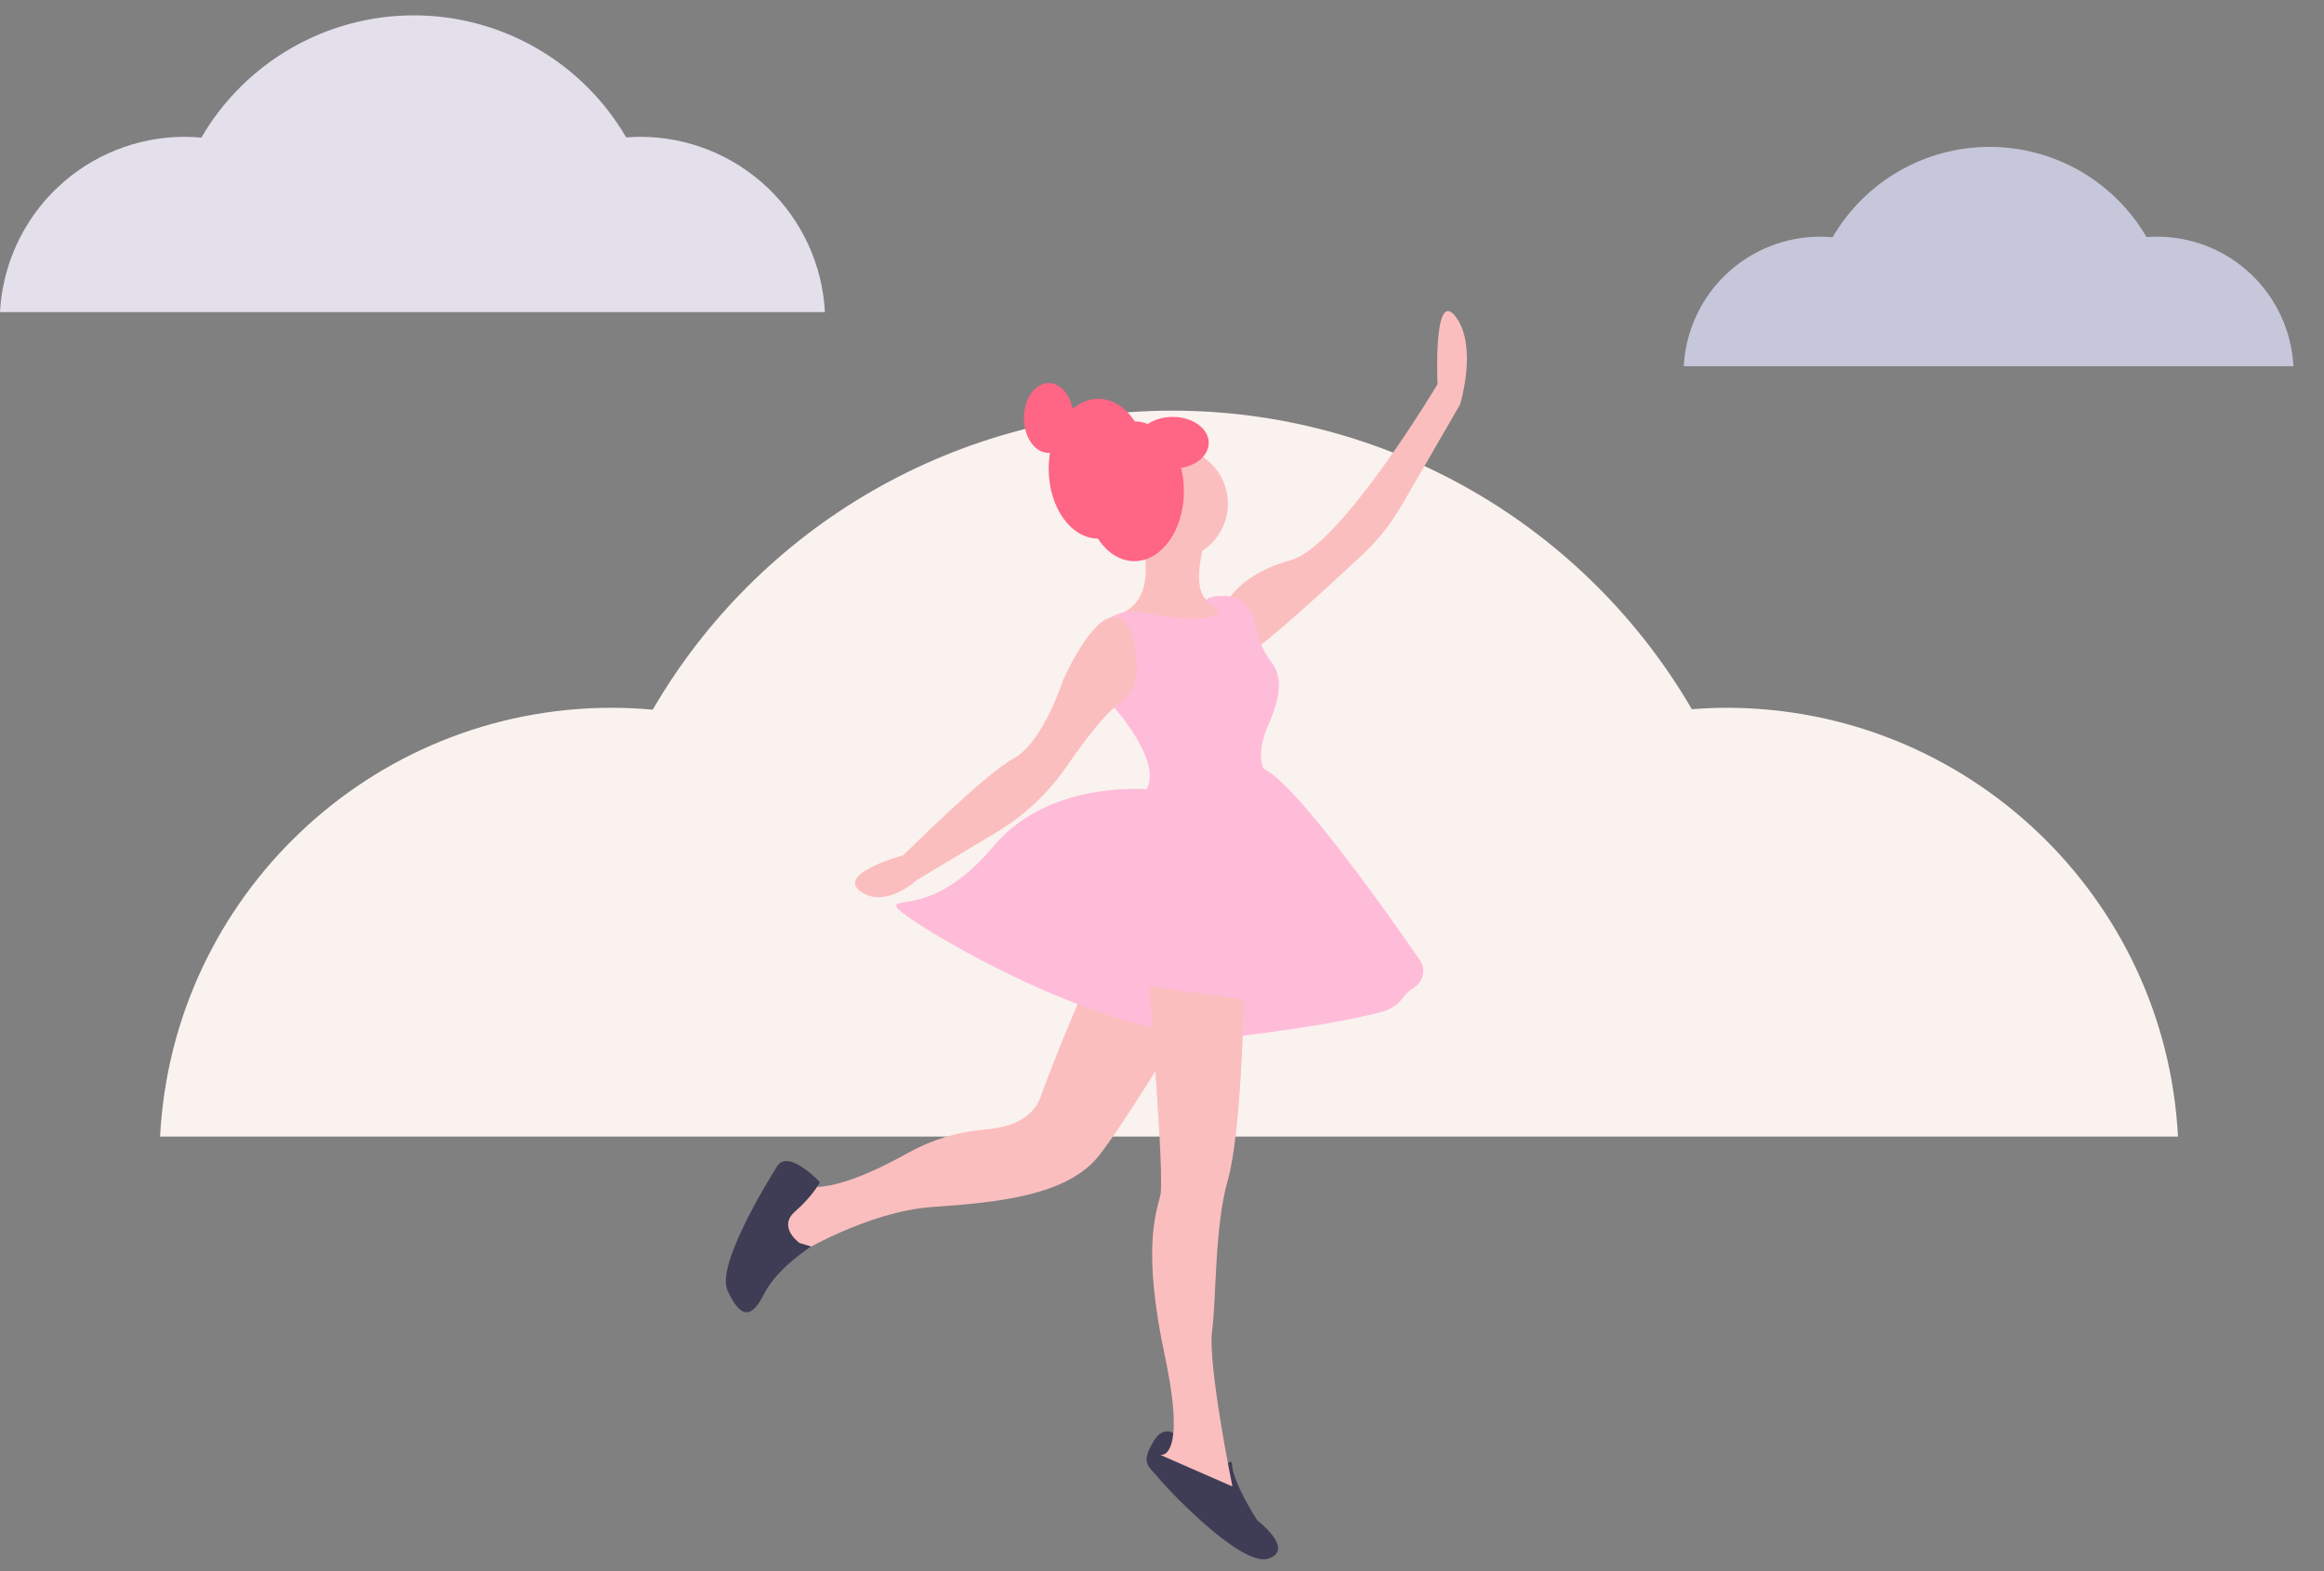 <svg width="1031" height="697" viewBox="0 0 1031 697" fill="none" xmlns="http://www.w3.org/2000/svg">
<rect x="0" y="0" width="1031" height="697" fill="#808080" stroke="none"/>
<g id="fly">
<path id="cloud2" d="M746.975 162.467C747.787 146.953 754.522 132.342 765.79 121.647C777.058 110.953 792.001 104.991 807.536 104.991C809.38 104.991 811.2 105.087 813.001 105.248C820.085 93.06 830.243 82.944 842.461 75.91C854.678 68.877 868.527 65.172 882.624 65.165C896.721 65.158 910.573 68.85 922.797 75.873C935.021 82.895 945.189 93.001 952.285 105.182C953.804 105.068 955.334 104.991 956.883 104.991C972.418 104.991 987.361 110.953 998.629 121.647C1009.9 132.342 1016.63 146.953 1017.44 162.467" fill="#C6C7DA"/>
<path id="cloud3" d="M71.025 504.227C76.48 398.248 164.134 313.995 271.47 313.995C277.57 313.995 283.594 314.313 289.556 314.846C313.004 274.507 346.625 241.025 387.061 217.745C427.498 194.466 473.334 182.202 519.993 182.18C566.652 182.158 612.5 194.378 652.958 217.62C693.417 240.861 727.07 274.311 750.555 314.628C755.585 314.25 760.648 313.995 765.775 313.995C873.111 313.995 960.765 398.248 966.219 504.227" fill="#FAF2EF"/>
<path id="cloud1" d="M0 138.467C1.099 117.475 10.211 97.706 25.458 83.236C40.704 68.766 60.923 60.699 81.943 60.699C84.437 60.699 86.899 60.829 89.337 61.046C98.922 44.556 112.667 30.868 129.197 21.351C145.728 11.834 164.466 6.821 183.54 6.812C202.615 6.803 221.358 11.799 237.897 21.3C254.437 30.801 268.194 44.475 277.796 60.957C279.852 60.803 281.922 60.699 284.017 60.699C305.037 60.699 325.256 68.766 340.502 83.236C355.749 97.706 364.861 117.475 365.96 138.467" fill="#E3E0EC"/>
<g id="woman">
<path id="Vector" d="M503.734 230.448C503.734 230.448 517.734 264.448 496.734 272.448C496.734 272.448 526.734 285.448 533.734 282.448C540.734 279.448 545.734 272.448 545.734 270.448C545.734 268.448 538.734 267.448 538.734 267.448C538.734 267.448 525.734 268.448 535.734 235.448L503.734 230.448Z" fill="#FBBEBE"/>
<path id="Vector_2" d="M519.734 248.448C533.541 248.448 544.734 237.255 544.734 223.448C544.734 209.641 533.541 198.448 519.734 198.448C505.927 198.448 494.734 209.641 494.734 223.448C494.734 237.255 505.927 248.448 519.734 248.448Z" fill="#FBBEBE"/>
<path id="Vector_3" d="M503.234 248.948C515.384 248.948 525.234 235.069 525.234 217.948C525.234 200.827 515.384 186.948 503.234 186.948C491.084 186.948 481.234 200.827 481.234 217.948C481.234 235.069 491.084 248.948 503.234 248.948Z" fill="#FF6584"/>
<path id="Vector_4" d="M487.234 238.948C499.384 238.948 509.234 225.069 509.234 207.948C509.234 190.827 499.384 176.948 487.234 176.948C475.084 176.948 465.234 190.827 465.234 207.948C465.234 225.069 475.084 238.948 487.234 238.948Z" fill="#FF6584"/>
<path id="Vector_5" d="M465.234 200.948C471.309 200.948 476.234 194.009 476.234 185.448C476.234 176.888 471.309 169.948 465.234 169.948C459.159 169.948 454.234 176.888 454.234 185.448C454.234 194.009 459.159 200.948 465.234 200.948Z" fill="#FF6584"/>
<path id="Vector_6" d="M544.734 266.449C544.734 266.449 550.734 254.449 572.734 248.449C594.734 242.449 637.734 170.449 637.734 170.449C637.734 170.449 635.734 127.449 645.734 140.449C655.734 153.449 647.734 179.449 647.734 179.449L621.93 224.019C617.115 232.338 611.092 239.896 604.058 246.446C588.104 261.295 559.599 287.449 556.734 287.449C552.734 287.449 544.734 266.449 544.734 266.449Z" fill="#FBBEBE"/>
<path id="Vector_7" opacity="0.1" d="M509.734 437.448C509.734 437.448 516.734 522.448 514.734 530.448C512.734 538.448 506.734 554.448 516.734 601.448C526.734 648.448 514.734 645.448 514.734 645.448L546.734 659.448C546.734 659.448 535.734 605.448 537.734 590.448C539.734 575.448 538.734 544.448 544.734 523.448C550.734 502.448 551.734 443.448 551.734 443.448L509.734 437.448Z" fill="black"/>
<path id="Vector_8" d="M545.489 648.629C543.01 650.352 536.641 652.099 524.734 639.448C524.734 639.448 517.734 629.448 511.734 639.448C505.734 649.448 509.734 650.448 513.734 655.448C517.595 660.275 548.481 693.058 561.412 691.727C561.862 691.683 562.305 691.589 562.734 691.448C574.734 687.448 557.734 674.448 557.734 674.448C557.734 674.448 546.589 657.302 546.525 649.205C546.528 649.082 546.498 648.962 546.438 648.855C546.377 648.749 546.289 648.662 546.182 648.602C546.075 648.543 545.954 648.514 545.832 648.519C545.709 648.524 545.591 648.562 545.489 648.629Z" fill="#3F3D56"/>
<path id="Vector_9" d="M485.734 427.448C485.734 427.448 468.734 466.448 461.734 486.448C458.059 496.948 446.942 500.282 437.21 501.08C425.177 502.017 413.488 505.539 402.941 511.407C388.945 519.263 369.846 528.179 357.734 526.448C336.734 523.448 353.734 556.448 353.734 556.448C353.734 556.448 384.734 537.448 413.734 535.448C442.734 533.448 473.734 530.448 487.734 512.448C501.734 494.448 535.734 437.448 535.734 437.448L485.734 427.448Z" fill="#FBBEBE"/>
<path id="Vector_10" d="M354.734 551.448C354.734 551.448 344.734 544.448 352.734 537.448C360.734 530.448 363.734 524.448 363.734 524.448C363.734 524.448 349.734 509.448 344.734 517.448C339.734 525.448 317.734 561.448 322.734 572.448C327.734 583.448 332.734 586.448 338.734 574.448C344.734 562.448 359.866 553.001 359.866 553.001L354.734 551.448Z" fill="#3F3D56"/>
<path id="Vector_11" d="M540.734 271.449C540.734 271.449 537.41 278.097 506.517 271.696C502.445 270.798 498.19 271.267 494.411 273.03C490.631 274.793 487.538 277.751 485.609 281.449C481.734 289.199 481.234 300.449 494.734 314.449C494.734 314.449 518.734 341.449 506.734 352.449C494.734 363.449 563.734 345.449 563.734 345.449C563.734 345.449 554.734 339.449 562.734 321.449C569.02 307.306 568.515 299.336 563.644 293.175C560.704 289.342 558.704 284.873 557.805 280.127C556.44 273.432 553.067 265.044 544.734 264.449C544.734 264.449 535.975 263.936 535.354 266.192C534.734 268.449 542.734 270.449 540.734 271.449Z" fill="#FFBCD9"/>
<path id="Vector_12" d="M504.172 292.662C503.966 291.252 503.713 289.851 503.536 288.436C502.932 283.608 500.636 271.911 492.695 273.923C482.734 276.448 471.734 301.448 471.734 301.448C471.734 301.448 462.734 329.448 449.734 336.448C436.734 343.448 400.734 379.448 400.734 379.448C400.734 379.448 370.734 387.448 381.734 395.448C392.734 403.448 406.734 390.448 406.734 390.448L442.103 369.227C454.473 361.786 465.11 351.785 473.299 339.896C480.667 329.225 489.894 316.892 495.741 312.816C499.282 310.449 501.939 306.975 503.298 302.937C504.366 299.623 504.665 296.109 504.172 292.662Z" fill="#FBBEBE"/>
<path id="Vector_13" d="M512.734 350.448C512.734 350.448 466.734 344.448 440.734 375.448C414.734 406.448 395.734 397.448 397.734 402.448C399.734 407.448 495.734 466.449 551.734 459.449C585.827 455.187 603.982 451.296 612.969 448.904C616.827 447.912 620.229 445.63 622.61 442.437C623.944 440.67 625.597 439.169 627.484 438.011C628.453 437.374 629.285 436.549 629.929 435.585C630.573 434.621 631.017 433.537 631.234 432.398C631.451 431.259 631.437 430.088 631.193 428.954C630.949 427.82 630.479 426.747 629.812 425.799C613.952 402.853 570.896 342.07 558.734 340.448C543.734 338.448 512.734 350.448 512.734 350.448Z" fill="#FFBCD9"/>
<path id="Vector_14" d="M520.234 207.948C529.071 207.948 536.234 202.8 536.234 196.448C536.234 190.097 529.071 184.948 520.234 184.948C511.398 184.948 504.234 190.097 504.234 196.448C504.234 202.8 511.398 207.948 520.234 207.948Z" fill="#FF6584"/>
<path id="Vector_15" d="M509.734 437.448C509.734 437.448 516.734 522.448 514.734 530.448C512.734 538.448 506.734 554.448 516.734 601.448C526.734 648.448 514.734 645.448 514.734 645.448L546.734 659.448C546.734 659.448 535.734 605.448 537.734 590.448C539.734 575.448 538.734 544.448 544.734 523.448C550.734 502.448 551.734 443.448 551.734 443.448L509.734 437.448Z" fill="#FBBEBE"/>
</g>
</g>
</svg>
